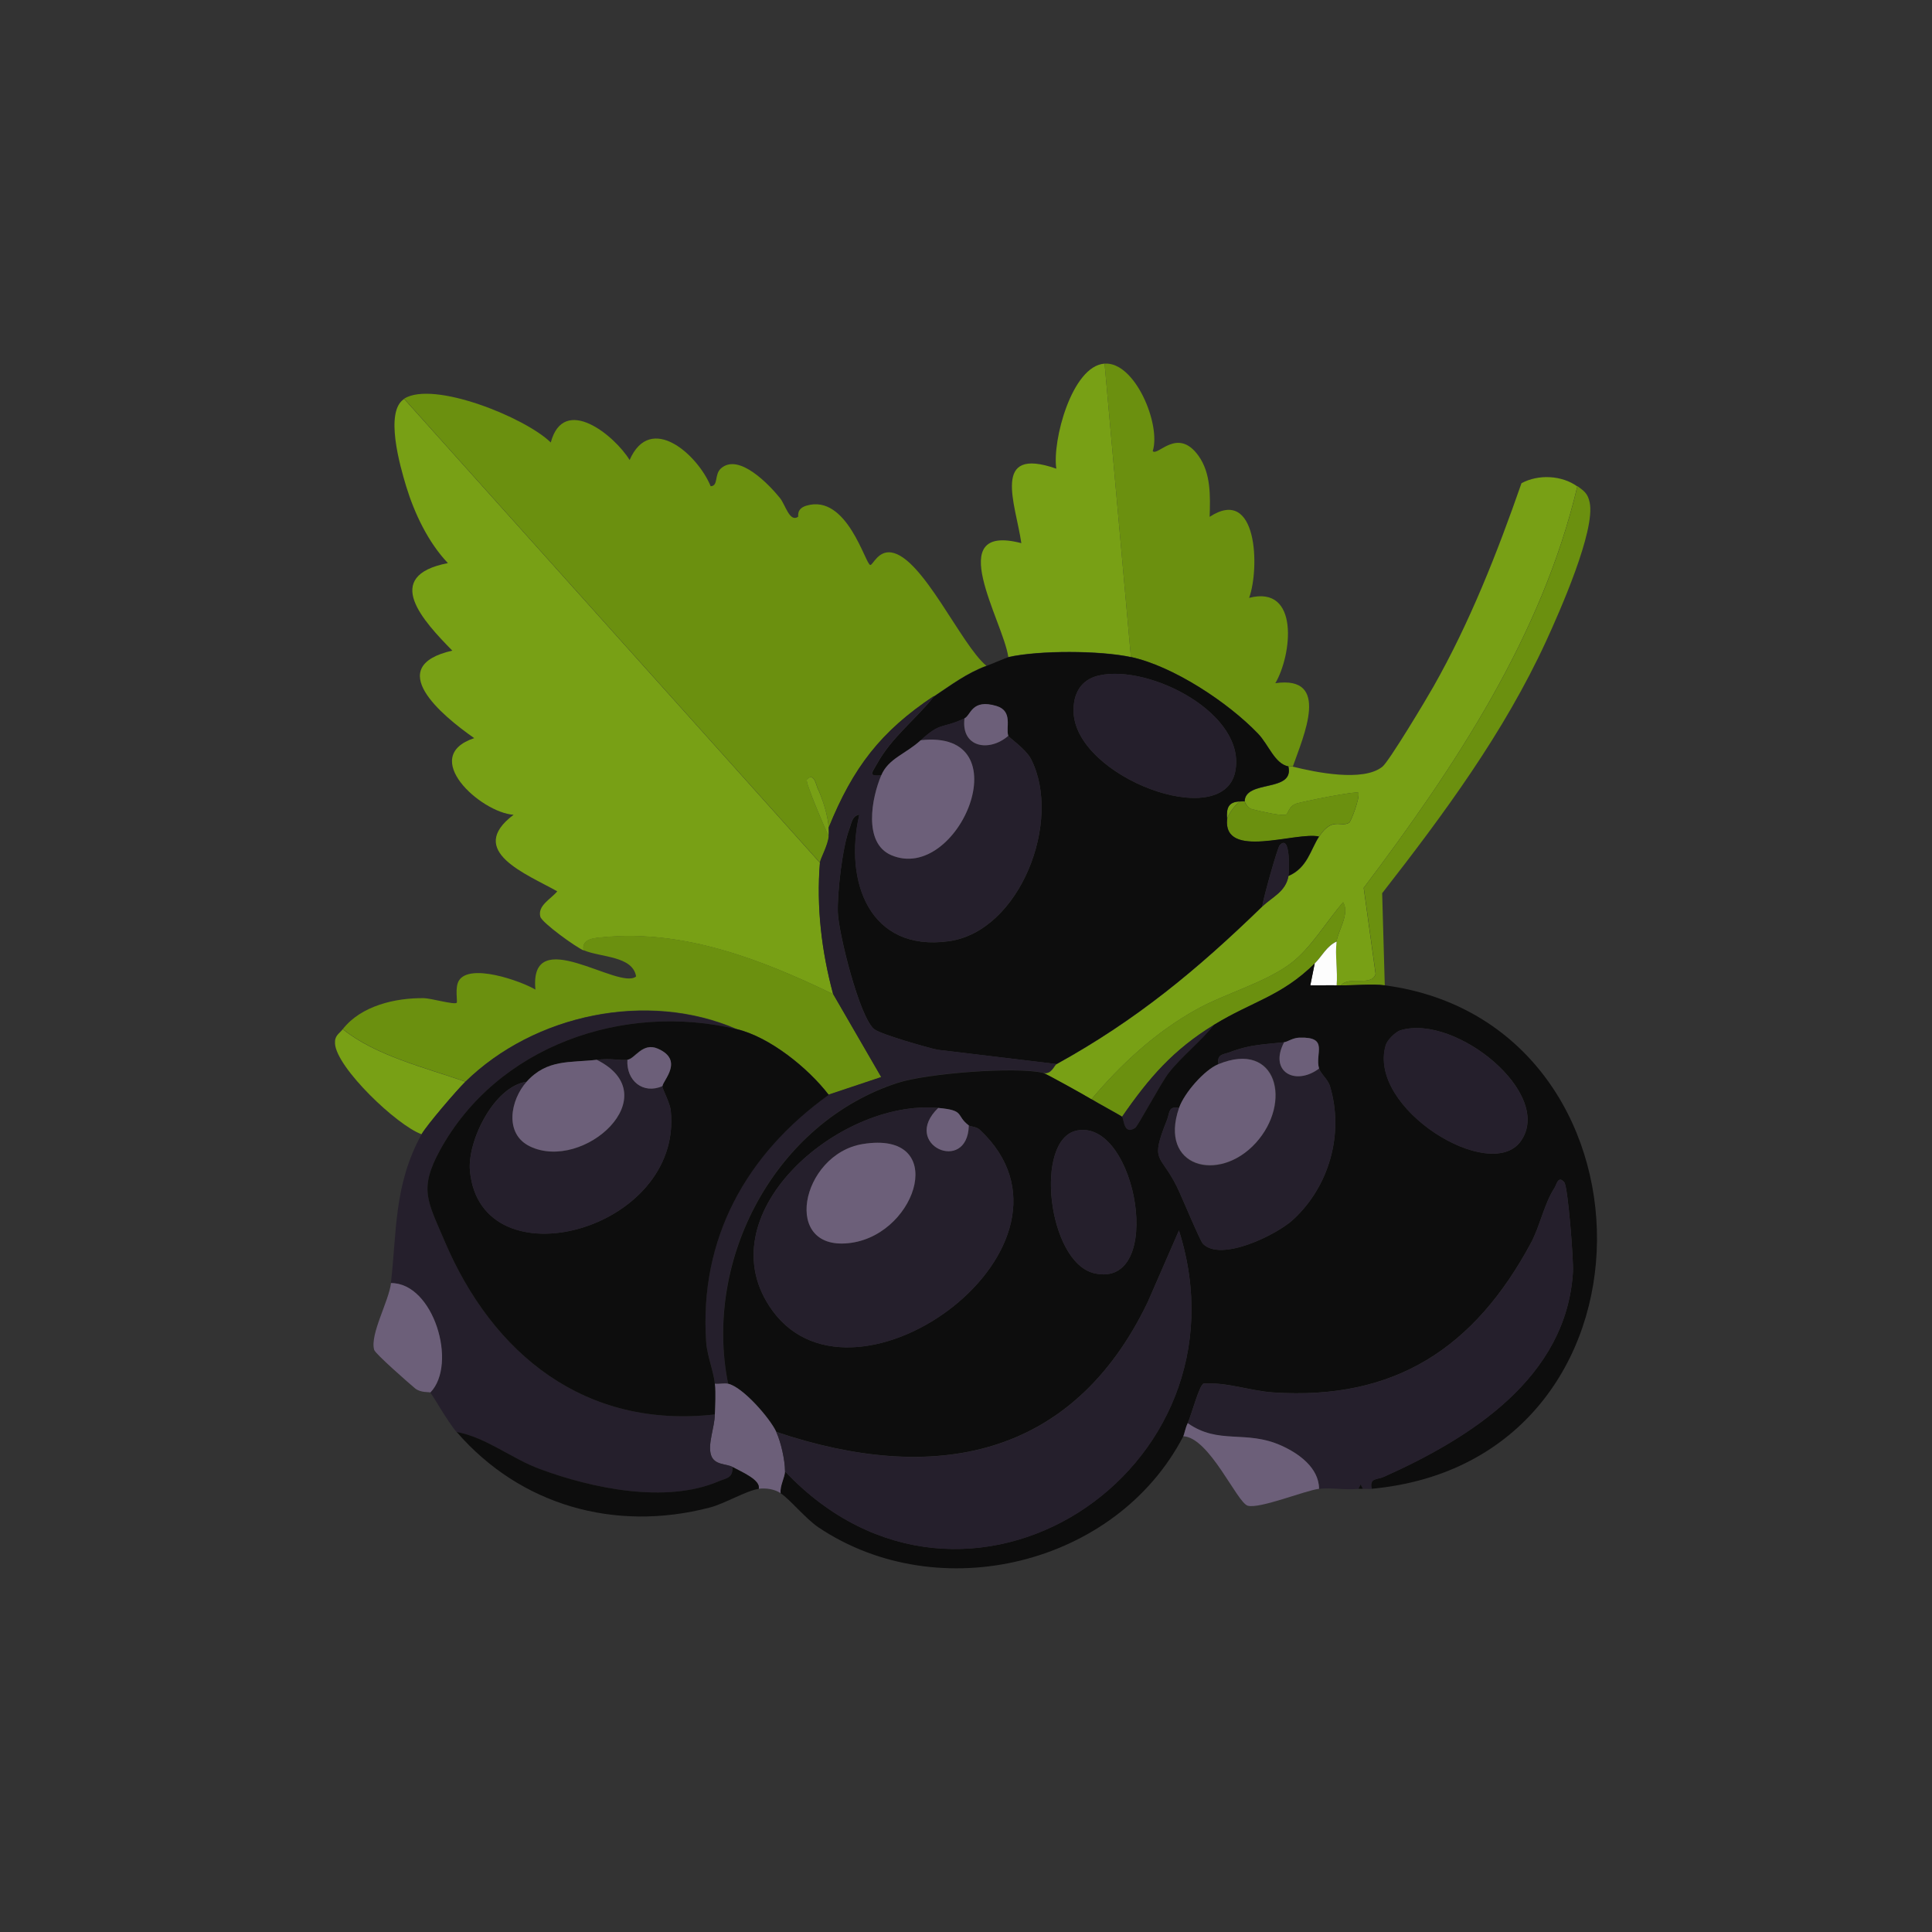 <?xml version="1.0" encoding="UTF-8"?>
<svg id="Layer_2" data-name="Layer 2" xmlns="http://www.w3.org/2000/svg" viewBox="0 0 185 185">
  <rect x="0" y="0" width="185" height="185" fill="#333333" stroke="none"/>
  <defs>
    <style>
      .cls-1 {
        fill: #6c5f79;
      }

      .cls-2 {
        fill: #78a015;
      }

      .cls-3 {
        fill: #251f2c;
      }

      .cls-4 {
        fill: none;
      }

      .cls-5 {
        fill: #6b900f;
      }

      .cls-6 {
        fill: #0d0d0d;
      }

      .cls-7 {
        fill: #fdfdfd;
      }
    </style>
  </defs>
  <g id="borxes">
    <rect class="cls-4" width="185" height="185"/>
    <g>
      <g>
        <g>
          <path class="cls-5" d="M105.77,34.82c2.91-.21,5.42,5.83,4.61,8.38.48.52,2.38-2.34,4.38.44,1.21,1.69,1.13,3.88,1.07,5.85,4.6-3.01,4.8,4.96,3.78,7.76,4.86-1.26,4.1,5.48,2.51,8.17,5.34-.77,2.69,5.07,1.68,7.97-.13-.03-.28.03-.42,0-1.33-.26-1.89-2.08-2.92-3.15-2.87-2.99-8.12-6.45-12.17-7.33l-2.52-28.09Z"/>
          <path class="cls-2" d="M105.77,34.82l2.52,28.09c-2.98-.64-8.78-.66-11.74,0-.49-3.43-6.37-12.88,1.25-10.9-.55-3.78-2.94-9.33,3.35-7.13-.41-2.64,1.48-9.83,4.61-10.06Z"/>
        </g>
        <g>
          <path class="cls-5" d="M38.69,38.18c2.79-1.77,11.6,1.79,14.05,4.19,1.24-4.63,6.1-.69,7.55,1.68,2-4.59,6.54-.49,7.76,2.51.77-.03.32-1.13,1-1.72,1.71-1.48,4.6,1.57,5.63,2.84.54.67.92,2.35,1.74,1.81.06-.04-.2-.77.8-1.07,3.91-1.17,5.66,5.69,6.12,5.68.25,0,.74-1.38,2-1.2,3.01.44,6.69,8.87,9.11,10.85-1.89.7-3.39,1.84-5.03,2.93-5.09,3.39-7.73,6.84-10.06,12.58-.07-1.13-.59-2.75-1.06-3.78-.14-.3-.36-1.58-1.03-.83-.2.22,1.77,4.78,2.1,5.45-.08.9-.81,2.14-.84,2.52l-39.83-44.44Z"/>
          <path class="cls-2" d="M78.52,82.62c-.35,4.23.16,8.5,1.26,12.58-6.81-3.29-14.26-6.2-22.01-5.45-.74.07-2.14.11-1.88,1.26-.78-.33-4-2.66-4.15-3.23-.28-1.08,1.03-1.7,1.62-2.43-2.89-1.64-8.8-3.86-4.18-7.33-3.17-.22-9.08-5.58-3.77-7.34-3.12-2.18-8.74-6.86-2.1-8.38-2.74-2.8-6.82-7.14-.42-8.38-1.88-1.97-3.2-4.75-3.99-7.33-.6-1.97-2.09-7.19-.2-8.39l39.83,44.44Z"/>
          <path class="cls-5" d="M79.78,95.19l4.61,7.96-5.03,1.68c-1.96-2.56-5.65-5.53-8.8-6.29-8.57-3.72-19.39-1.43-25.99,5.03-3.84-1.34-8.62-2.5-11.74-5.03,1.75-2.24,5.05-3,7.77-2.96.67.01,2.93.66,3.13.44.1-.11-.19-1.43.2-2.1,1.01-1.73,5.92,0,7.34.84-.62-6.46,8.01.12,9.64-1.26-.33-1.98-3.37-1.81-5.03-2.51-.25-1.15,1.14-1.19,1.88-1.26,7.75-.75,15.21,2.16,22.01,5.45Z"/>
          <path class="cls-2" d="M44.56,103.58c-.82.8-3.72,4.18-4.19,5.03-2.35-.83-8.14-6.36-8.29-8.67-.05-.8.38-.92.74-1.39,3.12,2.53,7.9,3.69,11.74,5.03Z"/>
          <path class="cls-2" d="M79.36,80.1c-.32-.67-2.29-5.23-2.1-5.45.67-.74.89.53,1.03.83.48,1.02,1,2.64,1.06,3.78.02.27.02.57,0,.84Z"/>
        </g>
      </g>
      <g>
        <path class="cls-2" d="M151.04,46.56c-3.4,14.35-11.71,26.85-20.46,38.46l1.14,8.24c-.36,1.25-2.59.16-3.32,1.1-.14,0-.28,0-.42,0,.12-1.34-.17-2.89,0-4.19.13-1.04,1.29-2.64.63-3.77-1.59,1.82-3.09,4.42-5.03,5.87-2.51,1.87-6.24,2.85-9.02,4.4-3.89,2.16-7.2,5.21-10.05,8.6-.59-.36-4.36-2.45-4.61-2.52.78.18,1.05-.72,1.26-.84,7.62-4.2,13.45-9.02,19.7-15.09.95-.92,2.27-1.43,2.52-2.93,1.83-.79,2.1-2.5,2.93-3.77,1.27-1.94,2.05-.86,2.87-1.33.19-.11,1.04-2.35.9-2.87-.22-.21-5.32.84-5.91,1.02-.84.26-.77,1.04-1.08,1.09-.59.09-2.47-.36-3.19-.54-.52-.13-.67-.71-.72-.73.05-2.12,4.77-.83,4.19-3.35.13.03.29-.03.42,0,2.13.53,6.75,1.5,8.59,0,.64-.52,4.22-6.49,4.89-7.68,3.48-6.14,6.1-12.8,8.42-19.46,1.63-.88,3.87-.76,5.35.31Z"/>
        <path class="cls-5" d="M132.6,94.35c-1.24-.16-2.87.02-4.19,0,.74-.94,2.97.15,3.32-1.1l-1.14-8.24c8.74-11.61,17.06-24.1,20.46-38.46.64.47.99.7,1.17,1.56.57,2.7-2.88,10.47-4.16,13.26-4.04,8.78-9.8,16.58-15.71,24.16l.25,8.81Z"/>
        <path class="cls-5" d="M127.99,90.16c-.96.44-1.39,1.4-2.1,2.1-3.21,3.16-5.95,3.61-9.64,5.87-3.9,2.39-6.2,5.05-8.8,8.8-.13-.12-2.34-1.31-2.93-1.68,2.85-3.39,6.16-6.44,10.05-8.6,2.78-1.54,6.51-2.53,9.02-4.4,1.95-1.45,3.44-4.04,5.03-5.87.66,1.13-.5,2.73-.63,3.77Z"/>
        <path class="cls-3" d="M116.25,98.13c-1.28,1.62-3.14,3.06-4.37,4.65-.7.91-2.91,5.05-3.17,5.22-1.14.75-1.07-.88-1.27-1.06,2.6-3.76,4.9-6.41,8.8-8.8Z"/>
        <path class="cls-7" d="M127.99,94.35c-.84-.02-1.68.02-2.52,0l.42-2.09c.7-.69,1.14-1.66,2.1-2.1-.17,1.3.12,2.85,0,4.19Z"/>
        <path class="cls-5" d="M119.18,76.75s.2.6.72.73c.72.18,2.6.63,3.19.54.31-.05.24-.83,1.08-1.09.59-.18,5.69-1.23,5.91-1.02.14.52-.71,2.75-.9,2.87-.82.47-1.6-.62-2.87,1.33-2.19-.49-9.21,2.27-8.8-1.68.04-.35.81-1.48,1.26-1.68.14,0,.33-.03.42,0Z"/>
        <path class="cls-2" d="M118.76,76.75c-.45.2-1.22,1.33-1.26,1.68-.08-1.05.11-1.66,1.26-1.68Z"/>
      </g>
      <g>
        <g>
          <path class="cls-6" d="M108.28,62.91c4.05.87,9.3,4.34,12.17,7.33,1.04,1.08,1.6,2.89,2.92,3.15.58,2.52-4.14,1.23-4.19,3.35-.09-.03-.28,0-.42,0-1.14.02-1.34.63-1.26,1.68-.4,3.95,6.61,1.18,8.8,1.68-.83,1.27-1.11,2.99-2.93,3.77.06-.37.24-4.09-.83-2.94-.21.22-1.57,5.05-1.68,5.87-6.25,6.07-12.08,10.89-19.7,15.09l-11.41-1.37c-1.08-.24-5.34-1.46-6.01-1.95-1.43-1.07-3.45-9.27-3.51-11.2s.44-6.3,1.11-8.01c.21-.53.24-1.23.95-1.35-1.48,6.37.96,13.17,8.56,12.12,6.83-.94,10.9-11.54,7.88-17.44-.5-.98-2.13-2.08-2.18-2.22-.27-.74.49-2.36-1.13-2.85-2.39-.72-2.45.89-3.06,1.18-2.2,1.02-2.24.3-4.19,2.1-1.43,1.32-3.08,1.73-3.77,3.35-1.3.11-.9-.23-.44-1.07,1.43-2.59,3.66-4.22,5.47-6.48,1.64-1.09,3.14-2.23,5.03-2.93.5-.19,1.88-.79,2.1-.84,2.96-.66,8.76-.64,11.74,0ZM105.23,64.68c-1.77.4-2.48,1.79-2.43,3.48.17,6.24,14.23,11.54,15.47,5.77,1.19-5.54-8.17-10.35-13.04-9.25Z"/>
          <path class="cls-3" d="M89.42,66.68c-1.8,2.26-4.04,3.89-5.47,6.48-.46.83-.87,1.18.44,1.07-.93,2.16-1.75,6.48.94,7.65,6.45,2.79,12.67-12.11,2.83-11,1.95-1.8,2-1.07,4.19-2.1-.36,2.79,2.35,3.28,4.19,1.68.05.15,1.68,1.25,2.18,2.22,3.03,5.91-1.05,16.5-7.88,17.44-7.6,1.05-10.04-5.75-8.56-12.12-.71.12-.75.82-.95,1.35-.66,1.71-1.16,6.12-1.11,8.01s2.07,10.14,3.51,11.2c.67.5,4.93,1.71,6.01,1.95l11.41,1.37c-.21.11-.48,1.02-1.26.84-2.66-.63-11.16.05-13.93.95-11.72,3.8-18.65,16.87-16.25,28.81-.36-.08-.86.05-1.26,0-.1-1.12-.74-2.71-.83-3.99-.68-9.93,3.84-18.01,11.73-23.68l5.03-1.68-4.61-7.96c-1.1-4.07-1.61-8.34-1.26-12.58.03-.37.76-1.62.84-2.52.02-.27.02-.57,0-.84,2.33-5.74,4.97-9.19,10.06-12.58Z"/>
          <path class="cls-3" d="M105.23,64.68c4.87-1.1,14.22,3.7,13.04,9.25-1.24,5.77-15.29.47-15.47-5.77-.05-1.69.66-3.08,2.43-3.48Z"/>
          <path class="cls-1" d="M84.39,74.23c.69-1.62,2.34-2.03,3.77-3.35,9.84-1.11,3.62,13.79-2.83,11-2.69-1.16-1.87-5.49-.94-7.65Z"/>
          <path class="cls-1" d="M96.55,70.46c-1.84,1.6-4.55,1.11-4.19-1.68.61-.28.67-1.9,3.06-1.18,1.62.49.86,2.11,1.13,2.85Z"/>
          <path class="cls-3" d="M120.86,86.81c.11-.82,1.47-5.65,1.68-5.87,1.07-1.16.9,2.56.83,2.94-.25,1.5-1.56,2.01-2.52,2.93Z"/>
        </g>
        <g>
          <g>
            <path class="cls-6" d="M125.89,92.26l-.42,2.09c.84.02,1.68-.02,2.52,0,.14,0,.28,0,.42,0,1.32.02,2.96-.16,4.19,0,27.05,3.59,27.56,45.55-1.26,48.21-.23-1.08.52-.86,1.15-1.14,8.33-3.73,17.51-9.51,18.13-19.62.07-1.08-.48-8.19-.83-8.59-.6-.7-.74.25-.94.54-.98,1.49-1.39,3.67-2.26,5.28-5.39,10.02-13.01,15.08-24.68,14.3-2.14-.14-4.44-1-6.65-.85-.42.1-1.18,3.04-1.53,3.79-.24.51-.33,1.09-.42,1.26-6.42,12.35-23.4,16.45-34.93,8.73-1.21-.81-2.76-2.71-3.64-3.28-.09-.68.42-1.52.42-2.1,17.23,18.25,45.05,0,37.73-23.06l-2.99,6.86c-7.21,15.02-20.52,17.5-35.57,12.43-.58-1.28-3.21-4.31-4.61-4.61-2.4-11.95,4.54-25.02,16.25-28.81,2.77-.9,11.27-1.58,13.93-.95.26.06,4.03,2.16,4.61,2.52s2.81,1.56,2.93,1.68c.2.18.13,1.81,1.27,1.06.25-.17,2.47-4.31,3.17-5.22,1.23-1.59,3.08-3.03,4.37-4.65,3.69-2.26,6.43-2.71,9.64-5.87ZM134.15,98.64c-.52.15-1.31.94-1.46,1.46-1.77,6.05,10.03,13.27,12.94,9.17,3.2-4.52-6.19-12.16-11.47-10.63ZM122.96,99.8c-1.93.22-3.22.2-5.16.94-.66.25-1.29.16-1.13,1.16-1.35.55-3.28,2.77-3.77,4.19-1.04-.22-.89.49-1.15,1.14-1.66,4.16-.65,3.17.94,6.4.47.94,2.21,5.18,2.5,5.47,1.72,1.76,7.04-.85,8.62-2.3,3.49-3.2,4.91-8.28,3.54-12.8-.2-.65-.89-1.18-1.04-1.68-.44-1.43,1-3.06-1.89-2.96-.64.02-1.12.4-1.46.44ZM92.77,107.77c-1.3-.99-.31-1.44-2.93-1.68-9.64-.85-22.47,10.37-15.86,19.43,8,10.96,31.59-6.35,19.84-17.34-.34-.32-.89-.29-1.05-.41ZM103.14,108.25c-4.17.8-2.82,12.68,1.67,13.68,6.82,1.53,4.06-14.78-1.67-13.68Z"/>
            <path class="cls-3" d="M113.73,136.28c.35-.75,1.12-3.69,1.53-3.79,2.21-.15,4.5.71,6.65.85,11.67.78,19.29-4.28,24.68-14.3.86-1.6,1.28-3.79,2.26-5.28.19-.29.33-1.24.94-.54.35.4.9,7.51.83,8.59-.62,10.11-9.79,15.89-18.13,19.62-.62.28-1.37.06-1.15,1.14-.28.03-.56-.02-.84,0l-.21-.41-.21.41c-1.4.13-2.56-.15-3.77,0-.02-2.03-1.97-3.4-3.62-4.14-3.4-1.53-5.99-.05-8.96-2.15Z"/>
            <path class="cls-1" d="M126.31,142.56c-1.39.18-5.69,1.94-6.83,1.62-1.02-.28-3.67-6.54-6.17-6.65.09-.17.18-.75.42-1.26,2.97,2.1,5.56.62,8.96,2.15,1.65.74,3.6,2.11,3.62,4.14Z"/>
            <path class="cls-6" d="M130.5,142.56c-.14.01-.28-.01-.42,0l.21-.41.21.41Z"/>
            <path class="cls-3" d="M122.96,99.8c-1.48,2.83,1.07,4.21,3.35,2.52.15.5.85,1.02,1.04,1.68,1.36,4.52-.05,9.6-3.54,12.8-1.59,1.45-6.9,4.06-8.62,2.3-.29-.29-2.03-4.53-2.5-5.47-1.6-3.23-2.61-2.24-.94-6.4.26-.65.11-1.36,1.15-1.14-1.97,5.69,3.76,7.29,7.34,3.36s2.05-9.86-3.57-7.55c-.16-.99.47-.9,1.13-1.16,1.93-.74,3.23-.72,5.16-.94Z"/>
            <path class="cls-3" d="M134.15,98.64c5.28-1.53,14.67,6.11,11.47,10.63-2.91,4.1-14.71-3.12-12.94-9.17.15-.52.94-1.31,1.46-1.46Z"/>
            <path class="cls-1" d="M112.9,106.09c.49-1.42,2.42-3.64,3.77-4.19,5.62-2.31,7.08,3.7,3.57,7.55s-9.31,2.33-7.34-3.36Z"/>
            <path class="cls-1" d="M126.31,102.32c-2.28,1.7-4.83.31-3.35-2.52.34-.04.82-.42,1.46-.44,2.89-.1,1.46,1.53,1.89,2.96Z"/>
          </g>
          <g>
            <g>
              <path class="cls-1" d="M69.72,132.5c1.41.31,4.03,3.33,4.61,4.61.45.98.83,2.67.84,3.77,0,.57-.51,1.41-.42,2.1-.59-.39-1.4-.51-2.1-.42.22-.85-1.65-1.62-2.52-2.1-.57-.32-1.71-.15-2.04-1.12-.35-1.05.34-2.66.36-3.91.02-.94.08-2.02,0-2.93.4.05.9-.08,1.26,0Z"/>
              <path class="cls-3" d="M75.17,140.89c0-1.1-.39-2.79-.84-3.77,15.05,5.07,28.36,2.6,35.57-12.43l2.99-6.86c7.33,23.06-20.49,41.31-37.73,23.06Z"/>
              <path class="cls-3" d="M89.84,106.09c-3.64,3.52,2.81,6.39,2.93,1.68.16.12.71.09,1.05.41,11.75,11-11.84,28.3-19.84,17.34-6.61-9.05,6.22-20.28,15.86-19.43ZM82.6,109.55c-5.94.97-7.86,10.47-1.04,9.45,6.4-.96,9.27-10.8,1.04-9.45Z"/>
              <path class="cls-3" d="M103.14,108.25c5.73-1.09,8.48,15.21,1.67,13.68-4.49-1.01-5.83-12.89-1.67-13.68Z"/>
              <path class="cls-1" d="M92.77,107.77c-.12,4.72-6.57,1.84-2.93-1.68,2.62.23,1.63.69,2.93,1.68Z"/>
              <path class="cls-1" d="M82.6,109.55c8.23-1.35,5.35,8.49-1.04,9.45-6.82,1.02-4.9-8.47,1.04-9.45Z"/>
            </g>
            <g>
              <path class="cls-3" d="M70.55,98.55c-10.85-2.59-22.96,1.59-28.43,11.61-2.03,3.72-1.16,4.88.43,8.63,4.63,10.93,13.51,18.05,25.9,16.65-.02,1.25-.71,2.86-.36,3.91.32.97,1.46.8,2.04,1.12.06,1.09-.6,1.07-1.34,1.39-5.03,2.14-12.09.66-17.1-1.18-2.7-1-5.15-3.05-7.97-3.55-.88-1.02-2.33-3.63-2.52-3.77,2.64-2.73.3-10.51-3.77-10.48.57-5,.29-9.45,2.93-14.25.47-.85,3.37-4.23,4.19-5.03,6.6-6.46,17.42-8.75,25.99-5.03Z"/>
              <path class="cls-6" d="M70.13,140.47c.87.48,2.73,1.24,2.52,2.1-1.15.15-3.26,1.42-4.7,1.79-9.08,2.36-18.13-.21-24.22-7.24,2.82.51,5.27,2.56,7.97,3.55,5,1.85,12.06,3.33,17.1,1.18.74-.32,1.4-.29,1.34-1.39Z"/>
              <path class="cls-1" d="M41.21,133.34c-.09-.07-.93.05-1.47-.4-.62-.52-3.8-3.3-3.91-3.68-.43-1.48,1.41-4.66,1.61-6.4,4.07-.03,6.41,7.75,3.77,10.48Z"/>
              <path class="cls-6" d="M70.55,98.55c3.16.75,6.84,3.73,8.8,6.29-7.89,5.67-12.41,13.75-11.73,23.68.09,1.28.73,2.87.83,3.99.08.91.02,2,0,2.93-12.39,1.4-21.27-5.72-25.9-16.65-1.59-3.75-2.46-4.91-.43-8.63,5.47-10.02,17.58-14.2,28.43-11.61ZM60.07,101.48c-.78.08-1.5-.17-2.93,0-2.52.3-4.75-.09-6.71,2.1-3.14.44-5.7,5.71-5.43,8.54,1.02,10.9,20.43,5.77,19.23-5.78-.08-.76-.83-2.1-.81-2.35.05-.54,2.1-2.47-.44-3.58-1.48-.65-2.2.99-2.92,1.06Z"/>
              <path class="cls-3" d="M60.07,101.48c-.12,2,1.5,3.33,3.35,2.52-.02.24.73,1.59.81,2.35,1.19,11.54-18.21,16.68-19.23,5.78-.27-2.83,2.3-8.11,5.43-8.54-1.56,1.74-2.17,4.99.31,6.19,5.14,2.48,13.28-4.86,6.4-8.29,1.43-.17,2.16.08,2.93,0Z"/>
              <path class="cls-1" d="M57.14,101.48c6.87,3.42-1.26,10.77-6.4,8.29-2.48-1.2-1.87-4.45-.31-6.19,1.96-2.19,4.18-1.8,6.71-2.1Z"/>
              <path class="cls-1" d="M63.43,104c-1.85.82-3.48-.52-3.35-2.52.72-.07,1.44-1.71,2.92-1.06,2.53,1.11.48,3.04.44,3.58Z"/>
            </g>
          </g>
        </g>
      </g>
    </g>
  </g>
</svg>